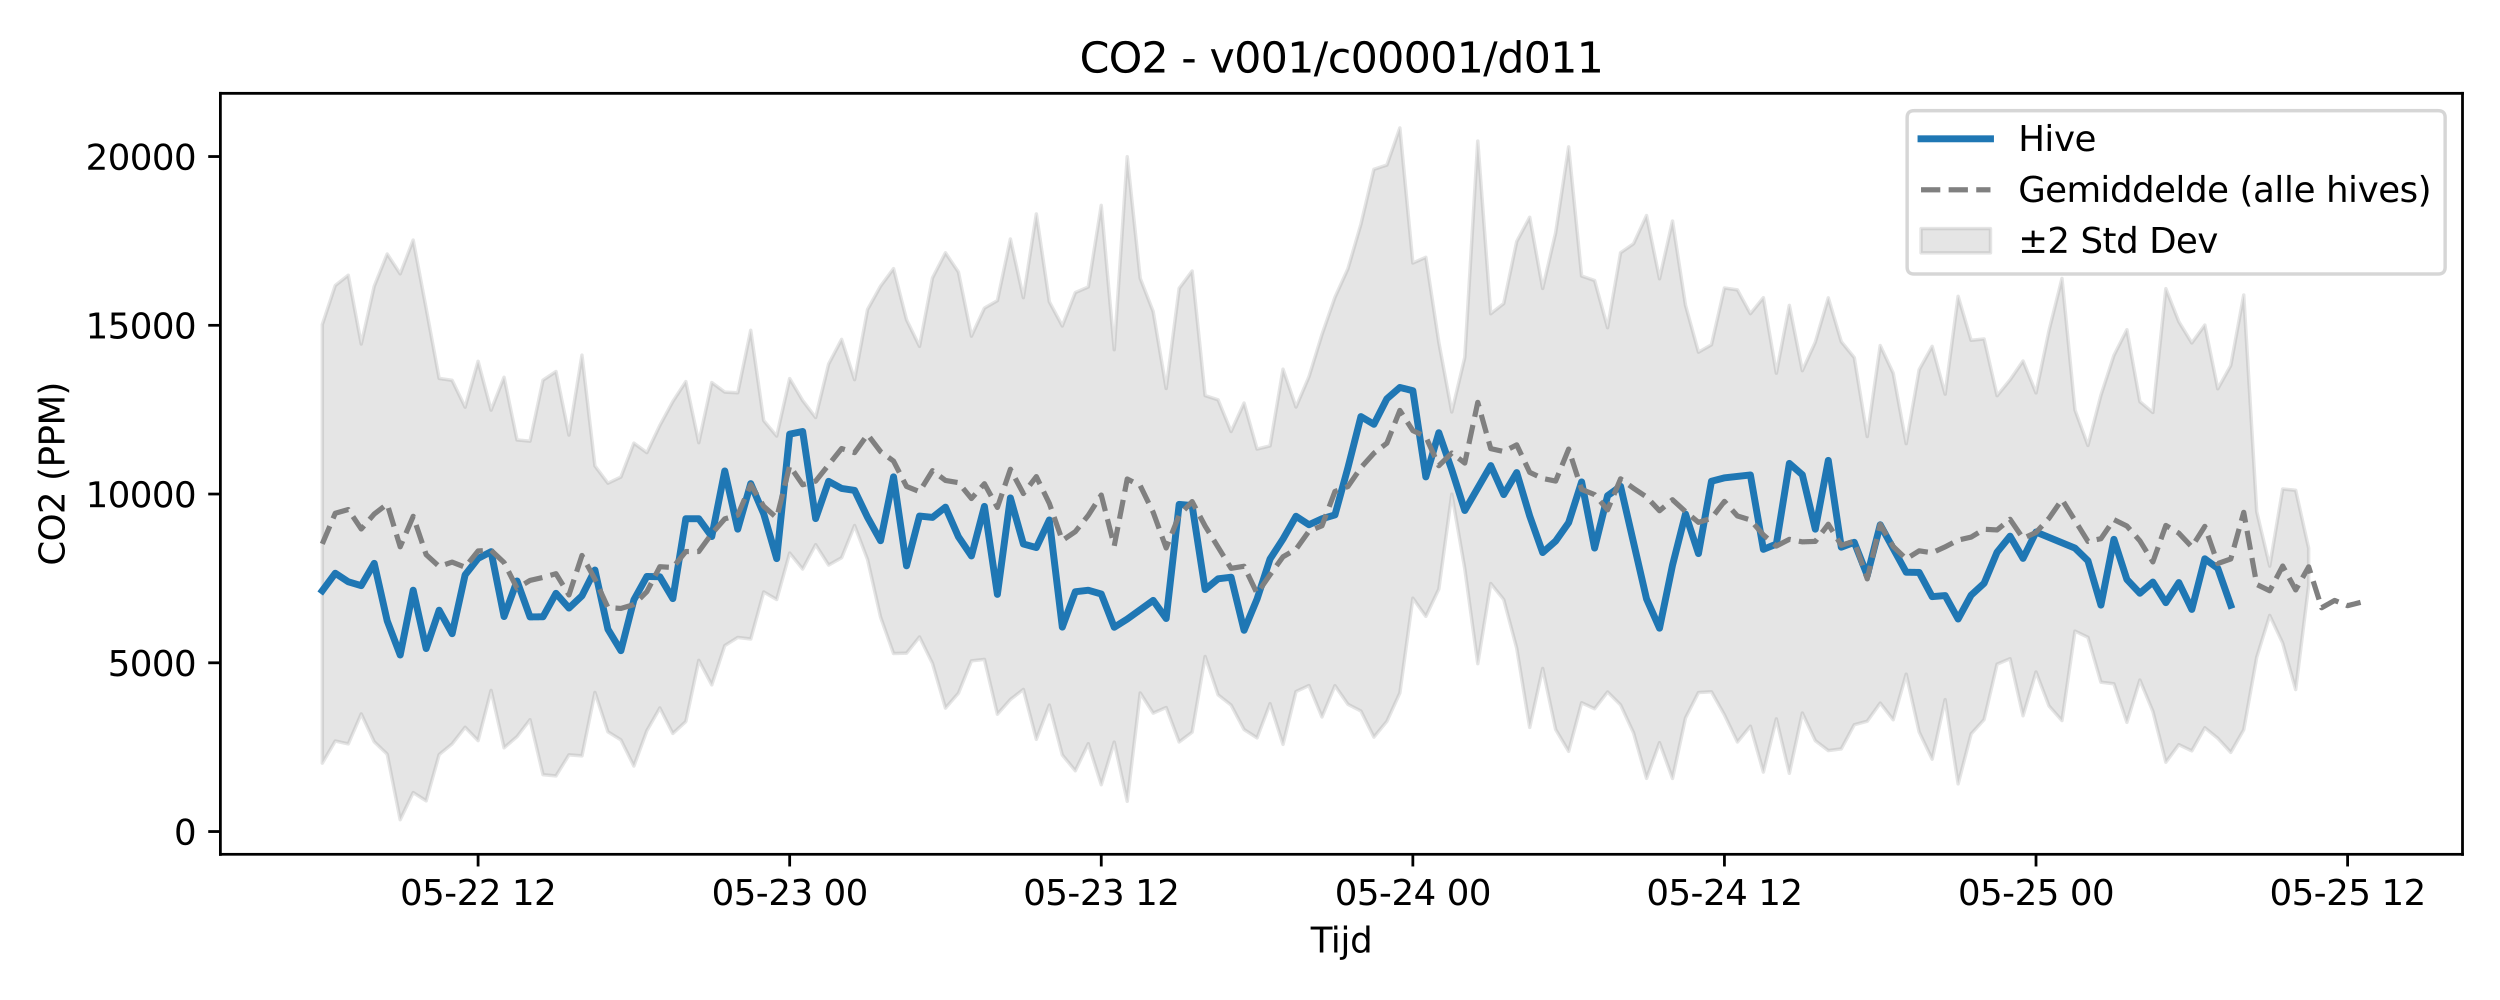 <?xml version="1.0" encoding="utf-8" standalone="no"?>
<!DOCTYPE svg PUBLIC "-//W3C//DTD SVG 1.1//EN"
  "http://www.w3.org/Graphics/SVG/1.1/DTD/svg11.dtd">
<svg xmlns:xlink="http://www.w3.org/1999/xlink" width="720pt" height="288pt" viewBox="0 0 720 288" xmlns="http://www.w3.org/2000/svg" version="1.1">
 <defs>
  <style type="text/css">*{stroke-linejoin: round; stroke-linecap: butt}</style>
 </defs>
 <g id="figure_1">
  <g id="patch_1">
   <path d="M 0 288 
L 720 288 
L 720 0 
L 0 0 
z
" style="fill: #ffffff"/>
  </g>
  <g id="axes_1">
   <g id="patch_2">
    <path d="M 63.47 246.04 
L 709.2 246.04 
L 709.2 26.88 
L 63.47 26.88 
z
" style="fill: #ffffff"/>
   </g>
   <g id="FillBetweenPolyCollection_1">
    <defs>
     <path id="m60bd39e831" d="M 92.821 -194.52 
L 92.821 -68.203 
L 96.56 -74.588 
L 100.299 -73.757 
L 104.038 -82.393 
L 107.777 -74.367 
L 111.516 -70.794 
L 115.256 -51.922 
L 118.995 -59.736 
L 122.734 -57.352 
L 126.473 -70.682 
L 130.212 -73.752 
L 133.951 -78.546 
L 137.69 -74.696 
L 141.429 -89.16 
L 145.168 -72.623 
L 148.907 -75.848 
L 152.646 -80.729 
L 156.385 -64.885 
L 160.124 -64.534 
L 163.863 -70.606 
L 167.602 -70.311 
L 171.341 -88.585 
L 175.08 -77.234 
L 178.819 -74.918 
L 182.558 -67.379 
L 186.297 -77.561 
L 190.036 -84.107 
L 193.775 -76.758 
L 197.514 -80.193 
L 201.253 -97.823 
L 204.992 -90.753 
L 208.731 -102.062 
L 212.47 -104.413 
L 216.209 -103.967 
L 219.948 -117.516 
L 223.687 -115.334 
L 227.426 -128.72 
L 231.165 -124.115 
L 234.904 -131.13 
L 238.643 -125.253 
L 242.382 -127.374 
L 246.121 -136.649 
L 249.861 -126.833 
L 253.6 -110.297 
L 257.339 -99.789 
L 261.078 -99.887 
L 264.817 -104.56 
L 268.556 -96.937 
L 272.295 -84.067 
L 276.034 -88.368 
L 279.773 -97.671 
L 283.512 -98.095 
L 287.251 -82.301 
L 290.99 -86.532 
L 294.729 -89.443 
L 298.468 -75.077 
L 302.207 -84.943 
L 305.946 -70.569 
L 309.685 -66.021 
L 313.424 -73.811 
L 317.163 -61.994 
L 320.902 -74.276 
L 324.641 -57.217 
L 328.38 -88.426 
L 332.119 -82.622 
L 335.858 -84.246 
L 339.597 -74.307 
L 343.336 -77.131 
L 347.075 -98.934 
L 350.814 -87.881 
L 354.553 -84.935 
L 358.292 -77.892 
L 362.031 -75.486 
L 365.77 -85.343 
L 369.509 -73.614 
L 373.248 -88.835 
L 376.987 -90.568 
L 380.726 -81.504 
L 384.465 -90.526 
L 388.205 -85.151 
L 391.944 -83.223 
L 395.683 -75.711 
L 399.422 -80.262 
L 403.161 -88.435 
L 406.9 -115.727 
L 410.639 -110.481 
L 414.378 -118.349 
L 418.117 -145.697 
L 421.856 -124.224 
L 425.595 -96.854 
L 429.334 -119.948 
L 433.073 -115.328 
L 436.812 -101.324 
L 440.551 -78.5 
L 444.29 -95.487 
L 448.029 -77.907 
L 451.768 -71.615 
L 455.507 -85.613 
L 459.246 -83.876 
L 462.985 -88.714 
L 466.724 -84.982 
L 470.463 -76.927 
L 474.202 -63.832 
L 477.941 -74.112 
L 481.68 -63.802 
L 485.419 -81.213 
L 489.158 -88.549 
L 492.897 -88.763 
L 496.636 -82.133 
L 500.375 -74.3 
L 504.114 -78.859 
L 507.853 -65.63 
L 511.592 -80.968 
L 515.331 -65.281 
L 519.07 -82.646 
L 522.809 -74.686 
L 526.549 -71.826 
L 530.288 -72.318 
L 534.027 -79.274 
L 537.766 -80.289 
L 541.505 -85.506 
L 545.244 -80.696 
L 548.983 -93.842 
L 552.722 -77.184 
L 556.461 -69.344 
L 560.2 -86.523 
L 563.939 -62.238 
L 567.678 -76.631 
L 571.417 -80.758 
L 575.156 -96.718 
L 578.895 -98.295 
L 582.634 -81.856 
L 586.373 -94.463 
L 590.112 -84.688 
L 593.851 -80.463 
L 597.59 -106.233 
L 601.329 -104.444 
L 605.068 -91.526 
L 608.807 -91.063 
L 612.546 -79.964 
L 616.285 -92.152 
L 620.024 -83.138 
L 623.763 -68.474 
L 627.502 -73.535 
L 631.241 -71.748 
L 634.98 -78.411 
L 638.719 -75.382 
L 642.458 -71.307 
L 646.197 -77.836 
L 649.936 -98.714 
L 653.675 -110.762 
L 657.414 -102.79 
L 661.154 -89.403 
L 664.893 -119.396 
L 664.893 -130.104 
L 664.893 -130.104 
L 661.154 -146.805 
L 657.414 -147.175 
L 653.675 -124.952 
L 649.936 -140.629 
L 646.197 -203.049 
L 642.458 -182.73 
L 638.719 -176.019 
L 634.98 -194.383 
L 631.241 -189.228 
L 627.502 -195.364 
L 623.763 -204.867 
L 620.024 -169.198 
L 616.285 -172.335 
L 612.546 -193.047 
L 608.807 -185.638 
L 605.068 -174.182 
L 601.329 -159.703 
L 597.59 -169.93 
L 593.851 -207.806 
L 590.112 -192.792 
L 586.373 -174.843 
L 582.634 -184.039 
L 578.895 -178.598 
L 575.156 -174.036 
L 571.417 -190.384 
L 567.678 -189.992 
L 563.939 -202.673 
L 560.2 -174.482 
L 556.461 -188.258 
L 552.722 -181.538 
L 548.983 -160.222 
L 545.244 -180.516 
L 541.505 -188.491 
L 537.766 -162.278 
L 534.027 -185.016 
L 530.288 -189.607 
L 526.549 -202.223 
L 522.809 -189.466 
L 519.07 -181.244 
L 515.331 -200.057 
L 511.592 -180.513 
L 507.853 -202.275 
L 504.114 -197.65 
L 500.375 -204.522 
L 496.636 -205.061 
L 492.897 -188.7 
L 489.158 -186.578 
L 485.419 -200.111 
L 481.68 -224.345 
L 477.941 -207.702 
L 474.202 -225.922 
L 470.463 -217.811 
L 466.724 -215.208 
L 462.985 -193.611 
L 459.246 -207.219 
L 455.507 -208.5 
L 451.768 -245.71 
L 448.029 -220.992 
L 444.29 -204.922 
L 440.551 -225.43 
L 436.812 -218.44 
L 433.073 -200.582 
L 429.334 -197.637 
L 425.595 -247.381 
L 421.856 -185.048 
L 418.117 -169.343 
L 414.378 -189.403 
L 410.639 -213.897 
L 406.9 -212.252 
L 403.161 -251.158 
L 399.422 -240.471 
L 395.683 -239.238 
L 391.944 -223.418 
L 388.205 -210.61 
L 384.465 -202.378 
L 380.726 -191.649 
L 376.987 -179.508 
L 373.248 -170.775 
L 369.509 -181.683 
L 365.77 -159.59 
L 362.031 -158.675 
L 358.292 -171.934 
L 354.553 -163.715 
L 350.814 -172.85 
L 347.075 -174.068 
L 343.336 -209.95 
L 339.597 -204.952 
L 335.858 -176.105 
L 332.119 -198.254 
L 328.38 -207.861 
L 324.641 -242.881 
L 320.902 -187.279 
L 317.163 -228.859 
L 313.424 -205.356 
L 309.685 -203.739 
L 305.946 -194.116 
L 302.207 -201.096 
L 298.468 -226.389 
L 294.729 -202.268 
L 290.99 -219.178 
L 287.251 -201.416 
L 283.512 -199.268 
L 279.773 -191.182 
L 276.034 -209.63 
L 272.295 -215.194 
L 268.556 -207.966 
L 264.817 -188.249 
L 261.078 -195.934 
L 257.339 -210.632 
L 253.6 -205.586 
L 249.861 -198.877 
L 246.121 -178.644 
L 242.382 -190.266 
L 238.643 -183.154 
L 234.904 -167.751 
L 231.165 -172.658 
L 227.426 -178.978 
L 223.687 -162.413 
L 219.948 -166.862 
L 216.209 -192.885 
L 212.47 -174.883 
L 208.731 -175.073 
L 204.992 -177.836 
L 201.253 -160.501 
L 197.514 -178.107 
L 193.775 -172.365 
L 190.036 -165.47 
L 186.297 -157.635 
L 182.558 -160.382 
L 178.819 -150.612 
L 175.08 -148.842 
L 171.341 -153.807 
L 167.602 -185.73 
L 163.863 -162.692 
L 160.124 -181.012 
L 156.385 -178.515 
L 152.646 -160.952 
L 148.907 -161.293 
L 145.168 -179.355 
L 141.429 -169.874 
L 137.69 -183.955 
L 133.951 -170.736 
L 130.212 -178.473 
L 126.473 -179.017 
L 122.734 -199.168 
L 118.995 -218.86 
L 115.256 -209.129 
L 111.516 -214.854 
L 107.777 -205.565 
L 104.038 -188.914 
L 100.299 -208.742 
L 96.56 -205.779 
L 92.821 -194.52 
z
" style="stroke: #808080; stroke-opacity: 0.2"/>
    </defs>
    <g clip-path="url(#pa4491f1db0)">
     <use xlink:href="#m60bd39e831" x="0" y="288" style="fill: #808080; fill-opacity: 0.2; stroke: #808080; stroke-opacity: 0.2"/>
    </g>
   </g>
   <g id="matplotlib.axis_1">
    <g id="xtick_1">
     <g id="line2d_1">
      <defs>
       <path id="m68b6fc225f" d="M 0 0 
L 0 3.5 
" style="stroke: #000000; stroke-width: 0.8"/>
      </defs>
      <g>
       <use xlink:href="#m68b6fc225f" x="137.69" y="246.04" style="stroke: #000000; stroke-width: 0.8"/>
      </g>
     </g>
     <g id="text_1">
      <!-- 05-22 12 -->
      <g transform="translate(115.209 260.638) scale(0.1 -0.1)">
       <defs>
        <path id="DejaVuSans-30" d="M 2034 4250 
Q 1547 4250 1301 3770 
Q 1056 3291 1056 2328 
Q 1056 1369 1301 889 
Q 1547 409 2034 409 
Q 2525 409 2770 889 
Q 3016 1369 3016 2328 
Q 3016 3291 2770 3770 
Q 2525 4250 2034 4250 
z
M 2034 4750 
Q 2819 4750 3233 4129 
Q 3647 3509 3647 2328 
Q 3647 1150 3233 529 
Q 2819 -91 2034 -91 
Q 1250 -91 836 529 
Q 422 1150 422 2328 
Q 422 3509 836 4129 
Q 1250 4750 2034 4750 
z
" transform="scale(0.016)"/>
        <path id="DejaVuSans-35" d="M 691 4666 
L 3169 4666 
L 3169 4134 
L 1269 4134 
L 1269 2991 
Q 1406 3038 1543 3061 
Q 1681 3084 1819 3084 
Q 2600 3084 3056 2656 
Q 3513 2228 3513 1497 
Q 3513 744 3044 326 
Q 2575 -91 1722 -91 
Q 1428 -91 1123 -41 
Q 819 9 494 109 
L 494 744 
Q 775 591 1075 516 
Q 1375 441 1709 441 
Q 2250 441 2565 725 
Q 2881 1009 2881 1497 
Q 2881 1984 2565 2268 
Q 2250 2553 1709 2553 
Q 1456 2553 1204 2497 
Q 953 2441 691 2322 
L 691 4666 
z
" transform="scale(0.016)"/>
        <path id="DejaVuSans-2d" d="M 313 2009 
L 1997 2009 
L 1997 1497 
L 313 1497 
L 313 2009 
z
" transform="scale(0.016)"/>
        <path id="DejaVuSans-32" d="M 1228 531 
L 3431 531 
L 3431 0 
L 469 0 
L 469 531 
Q 828 903 1448 1529 
Q 2069 2156 2228 2338 
Q 2531 2678 2651 2914 
Q 2772 3150 2772 3378 
Q 2772 3750 2511 3984 
Q 2250 4219 1831 4219 
Q 1534 4219 1204 4116 
Q 875 4013 500 3803 
L 500 4441 
Q 881 4594 1212 4672 
Q 1544 4750 1819 4750 
Q 2544 4750 2975 4387 
Q 3406 4025 3406 3419 
Q 3406 3131 3298 2873 
Q 3191 2616 2906 2266 
Q 2828 2175 2409 1742 
Q 1991 1309 1228 531 
z
" transform="scale(0.016)"/>
        <path id="DejaVuSans-20" transform="scale(0.016)"/>
        <path id="DejaVuSans-31" d="M 794 531 
L 1825 531 
L 1825 4091 
L 703 3866 
L 703 4441 
L 1819 4666 
L 2450 4666 
L 2450 531 
L 3481 531 
L 3481 0 
L 794 0 
L 794 531 
z
" transform="scale(0.016)"/>
       </defs>
       <use xlink:href="#DejaVuSans-30"/>
       <use xlink:href="#DejaVuSans-35" transform="translate(63.623 0)"/>
       <use xlink:href="#DejaVuSans-2d" transform="translate(127.246 0)"/>
       <use xlink:href="#DejaVuSans-32" transform="translate(163.33 0)"/>
       <use xlink:href="#DejaVuSans-32" transform="translate(226.953 0)"/>
       <use xlink:href="#DejaVuSans-20" transform="translate(290.576 0)"/>
       <use xlink:href="#DejaVuSans-31" transform="translate(322.363 0)"/>
       <use xlink:href="#DejaVuSans-32" transform="translate(385.986 0)"/>
      </g>
     </g>
    </g>
    <g id="xtick_2">
     <g id="line2d_2">
      <g>
       <use xlink:href="#m68b6fc225f" x="227.426" y="246.04" style="stroke: #000000; stroke-width: 0.8"/>
      </g>
     </g>
     <g id="text_2">
      <!-- 05-23 00 -->
      <g transform="translate(204.946 260.638) scale(0.1 -0.1)">
       <defs>
        <path id="DejaVuSans-33" d="M 2597 2516 
Q 3050 2419 3304 2112 
Q 3559 1806 3559 1356 
Q 3559 666 3084 287 
Q 2609 -91 1734 -91 
Q 1441 -91 1130 -33 
Q 819 25 488 141 
L 488 750 
Q 750 597 1062 519 
Q 1375 441 1716 441 
Q 2309 441 2620 675 
Q 2931 909 2931 1356 
Q 2931 1769 2642 2001 
Q 2353 2234 1838 2234 
L 1294 2234 
L 1294 2753 
L 1863 2753 
Q 2328 2753 2575 2939 
Q 2822 3125 2822 3475 
Q 2822 3834 2567 4026 
Q 2313 4219 1838 4219 
Q 1578 4219 1281 4162 
Q 984 4106 628 3988 
L 628 4550 
Q 988 4650 1302 4700 
Q 1616 4750 1894 4750 
Q 2613 4750 3031 4423 
Q 3450 4097 3450 3541 
Q 3450 3153 3228 2886 
Q 3006 2619 2597 2516 
z
" transform="scale(0.016)"/>
       </defs>
       <use xlink:href="#DejaVuSans-30"/>
       <use xlink:href="#DejaVuSans-35" transform="translate(63.623 0)"/>
       <use xlink:href="#DejaVuSans-2d" transform="translate(127.246 0)"/>
       <use xlink:href="#DejaVuSans-32" transform="translate(163.33 0)"/>
       <use xlink:href="#DejaVuSans-33" transform="translate(226.953 0)"/>
       <use xlink:href="#DejaVuSans-20" transform="translate(290.576 0)"/>
       <use xlink:href="#DejaVuSans-30" transform="translate(322.363 0)"/>
       <use xlink:href="#DejaVuSans-30" transform="translate(385.986 0)"/>
      </g>
     </g>
    </g>
    <g id="xtick_3">
     <g id="line2d_3">
      <g>
       <use xlink:href="#m68b6fc225f" x="317.163" y="246.04" style="stroke: #000000; stroke-width: 0.8"/>
      </g>
     </g>
     <g id="text_3">
      <!-- 05-23 12 -->
      <g transform="translate(294.683 260.638) scale(0.1 -0.1)">
       <use xlink:href="#DejaVuSans-30"/>
       <use xlink:href="#DejaVuSans-35" transform="translate(63.623 0)"/>
       <use xlink:href="#DejaVuSans-2d" transform="translate(127.246 0)"/>
       <use xlink:href="#DejaVuSans-32" transform="translate(163.33 0)"/>
       <use xlink:href="#DejaVuSans-33" transform="translate(226.953 0)"/>
       <use xlink:href="#DejaVuSans-20" transform="translate(290.576 0)"/>
       <use xlink:href="#DejaVuSans-31" transform="translate(322.363 0)"/>
       <use xlink:href="#DejaVuSans-32" transform="translate(385.986 0)"/>
      </g>
     </g>
    </g>
    <g id="xtick_4">
     <g id="line2d_4">
      <g>
       <use xlink:href="#m68b6fc225f" x="406.9" y="246.04" style="stroke: #000000; stroke-width: 0.8"/>
      </g>
     </g>
     <g id="text_4">
      <!-- 05-24 00 -->
      <g transform="translate(384.419 260.638) scale(0.1 -0.1)">
       <defs>
        <path id="DejaVuSans-34" d="M 2419 4116 
L 825 1625 
L 2419 1625 
L 2419 4116 
z
M 2253 4666 
L 3047 4666 
L 3047 1625 
L 3713 1625 
L 3713 1100 
L 3047 1100 
L 3047 0 
L 2419 0 
L 2419 1100 
L 313 1100 
L 313 1709 
L 2253 4666 
z
" transform="scale(0.016)"/>
       </defs>
       <use xlink:href="#DejaVuSans-30"/>
       <use xlink:href="#DejaVuSans-35" transform="translate(63.623 0)"/>
       <use xlink:href="#DejaVuSans-2d" transform="translate(127.246 0)"/>
       <use xlink:href="#DejaVuSans-32" transform="translate(163.33 0)"/>
       <use xlink:href="#DejaVuSans-34" transform="translate(226.953 0)"/>
       <use xlink:href="#DejaVuSans-20" transform="translate(290.576 0)"/>
       <use xlink:href="#DejaVuSans-30" transform="translate(322.363 0)"/>
       <use xlink:href="#DejaVuSans-30" transform="translate(385.986 0)"/>
      </g>
     </g>
    </g>
    <g id="xtick_5">
     <g id="line2d_5">
      <g>
       <use xlink:href="#m68b6fc225f" x="496.636" y="246.04" style="stroke: #000000; stroke-width: 0.8"/>
      </g>
     </g>
     <g id="text_5">
      <!-- 05-24 12 -->
      <g transform="translate(474.156 260.638) scale(0.1 -0.1)">
       <use xlink:href="#DejaVuSans-30"/>
       <use xlink:href="#DejaVuSans-35" transform="translate(63.623 0)"/>
       <use xlink:href="#DejaVuSans-2d" transform="translate(127.246 0)"/>
       <use xlink:href="#DejaVuSans-32" transform="translate(163.33 0)"/>
       <use xlink:href="#DejaVuSans-34" transform="translate(226.953 0)"/>
       <use xlink:href="#DejaVuSans-20" transform="translate(290.576 0)"/>
       <use xlink:href="#DejaVuSans-31" transform="translate(322.363 0)"/>
       <use xlink:href="#DejaVuSans-32" transform="translate(385.986 0)"/>
      </g>
     </g>
    </g>
    <g id="xtick_6">
     <g id="line2d_6">
      <g>
       <use xlink:href="#m68b6fc225f" x="586.373" y="246.04" style="stroke: #000000; stroke-width: 0.8"/>
      </g>
     </g>
     <g id="text_6">
      <!-- 05-25 00 -->
      <g transform="translate(563.892 260.638) scale(0.1 -0.1)">
       <use xlink:href="#DejaVuSans-30"/>
       <use xlink:href="#DejaVuSans-35" transform="translate(63.623 0)"/>
       <use xlink:href="#DejaVuSans-2d" transform="translate(127.246 0)"/>
       <use xlink:href="#DejaVuSans-32" transform="translate(163.33 0)"/>
       <use xlink:href="#DejaVuSans-35" transform="translate(226.953 0)"/>
       <use xlink:href="#DejaVuSans-20" transform="translate(290.576 0)"/>
       <use xlink:href="#DejaVuSans-30" transform="translate(322.363 0)"/>
       <use xlink:href="#DejaVuSans-30" transform="translate(385.986 0)"/>
      </g>
     </g>
    </g>
    <g id="xtick_7">
     <g id="line2d_7">
      <g>
       <use xlink:href="#m68b6fc225f" x="676.11" y="246.04" style="stroke: #000000; stroke-width: 0.8"/>
      </g>
     </g>
     <g id="text_7">
      <!-- 05-25 12 -->
      <g transform="translate(653.629 260.638) scale(0.1 -0.1)">
       <use xlink:href="#DejaVuSans-30"/>
       <use xlink:href="#DejaVuSans-35" transform="translate(63.623 0)"/>
       <use xlink:href="#DejaVuSans-2d" transform="translate(127.246 0)"/>
       <use xlink:href="#DejaVuSans-32" transform="translate(163.33 0)"/>
       <use xlink:href="#DejaVuSans-35" transform="translate(226.953 0)"/>
       <use xlink:href="#DejaVuSans-20" transform="translate(290.576 0)"/>
       <use xlink:href="#DejaVuSans-31" transform="translate(322.363 0)"/>
       <use xlink:href="#DejaVuSans-32" transform="translate(385.986 0)"/>
      </g>
     </g>
    </g>
    <g id="text_8">
     <!-- Tijd -->
     <g transform="translate(377.485 274.317) scale(0.1 -0.1)">
      <defs>
       <path id="DejaVuSans-54" d="M -19 4666 
L 3928 4666 
L 3928 4134 
L 2272 4134 
L 2272 0 
L 1638 0 
L 1638 4134 
L -19 4134 
L -19 4666 
z
" transform="scale(0.016)"/>
       <path id="DejaVuSans-69" d="M 603 3500 
L 1178 3500 
L 1178 0 
L 603 0 
L 603 3500 
z
M 603 4863 
L 1178 4863 
L 1178 4134 
L 603 4134 
L 603 4863 
z
" transform="scale(0.016)"/>
       <path id="DejaVuSans-6a" d="M 603 3500 
L 1178 3500 
L 1178 -63 
Q 1178 -731 923 -1031 
Q 669 -1331 103 -1331 
L -116 -1331 
L -116 -844 
L 38 -844 
Q 366 -844 484 -692 
Q 603 -541 603 -63 
L 603 3500 
z
M 603 4863 
L 1178 4863 
L 1178 4134 
L 603 4134 
L 603 4863 
z
" transform="scale(0.016)"/>
       <path id="DejaVuSans-64" d="M 2906 2969 
L 2906 4863 
L 3481 4863 
L 3481 0 
L 2906 0 
L 2906 525 
Q 2725 213 2448 61 
Q 2172 -91 1784 -91 
Q 1150 -91 751 415 
Q 353 922 353 1747 
Q 353 2572 751 3078 
Q 1150 3584 1784 3584 
Q 2172 3584 2448 3432 
Q 2725 3281 2906 2969 
z
M 947 1747 
Q 947 1113 1208 752 
Q 1469 391 1925 391 
Q 2381 391 2643 752 
Q 2906 1113 2906 1747 
Q 2906 2381 2643 2742 
Q 2381 3103 1925 3103 
Q 1469 3103 1208 2742 
Q 947 2381 947 1747 
z
" transform="scale(0.016)"/>
      </defs>
      <use xlink:href="#DejaVuSans-54"/>
      <use xlink:href="#DejaVuSans-69" transform="translate(57.959 0)"/>
      <use xlink:href="#DejaVuSans-6a" transform="translate(85.742 0)"/>
      <use xlink:href="#DejaVuSans-64" transform="translate(113.525 0)"/>
     </g>
    </g>
   </g>
   <g id="matplotlib.axis_2">
    <g id="ytick_1">
     <g id="line2d_8">
      <defs>
       <path id="meffaa7f288" d="M 0 0 
L -3.5 0 
" style="stroke: #000000; stroke-width: 0.8"/>
      </defs>
      <g>
       <use xlink:href="#meffaa7f288" x="63.47" y="239.479" style="stroke: #000000; stroke-width: 0.8"/>
      </g>
     </g>
     <g id="text_9">
      <!-- 0 -->
      <g transform="translate(50.108 243.278) scale(0.1 -0.1)">
       <use xlink:href="#DejaVuSans-30"/>
      </g>
     </g>
    </g>
    <g id="ytick_2">
     <g id="line2d_9">
      <g>
       <use xlink:href="#meffaa7f288" x="63.47" y="190.881" style="stroke: #000000; stroke-width: 0.8"/>
      </g>
     </g>
     <g id="text_10">
      <!-- 5000 -->
      <g transform="translate(31.02 194.68) scale(0.1 -0.1)">
       <use xlink:href="#DejaVuSans-35"/>
       <use xlink:href="#DejaVuSans-30" transform="translate(63.623 0)"/>
       <use xlink:href="#DejaVuSans-30" transform="translate(127.246 0)"/>
       <use xlink:href="#DejaVuSans-30" transform="translate(190.869 0)"/>
      </g>
     </g>
    </g>
    <g id="ytick_3">
     <g id="line2d_10">
      <g>
       <use xlink:href="#meffaa7f288" x="63.47" y="142.283" style="stroke: #000000; stroke-width: 0.8"/>
      </g>
     </g>
     <g id="text_11">
      <!-- 10000 -->
      <g transform="translate(24.657 146.082) scale(0.1 -0.1)">
       <use xlink:href="#DejaVuSans-31"/>
       <use xlink:href="#DejaVuSans-30" transform="translate(63.623 0)"/>
       <use xlink:href="#DejaVuSans-30" transform="translate(127.246 0)"/>
       <use xlink:href="#DejaVuSans-30" transform="translate(190.869 0)"/>
       <use xlink:href="#DejaVuSans-30" transform="translate(254.492 0)"/>
      </g>
     </g>
    </g>
    <g id="ytick_4">
     <g id="line2d_11">
      <g>
       <use xlink:href="#meffaa7f288" x="63.47" y="93.684" style="stroke: #000000; stroke-width: 0.8"/>
      </g>
     </g>
     <g id="text_12">
      <!-- 15000 -->
      <g transform="translate(24.657 97.484) scale(0.1 -0.1)">
       <use xlink:href="#DejaVuSans-31"/>
       <use xlink:href="#DejaVuSans-35" transform="translate(63.623 0)"/>
       <use xlink:href="#DejaVuSans-30" transform="translate(127.246 0)"/>
       <use xlink:href="#DejaVuSans-30" transform="translate(190.869 0)"/>
       <use xlink:href="#DejaVuSans-30" transform="translate(254.492 0)"/>
      </g>
     </g>
    </g>
    <g id="ytick_5">
     <g id="line2d_12">
      <g>
       <use xlink:href="#meffaa7f288" x="63.47" y="45.086" style="stroke: #000000; stroke-width: 0.8"/>
      </g>
     </g>
     <g id="text_13">
      <!-- 20000 -->
      <g transform="translate(24.657 48.885) scale(0.1 -0.1)">
       <use xlink:href="#DejaVuSans-32"/>
       <use xlink:href="#DejaVuSans-30" transform="translate(63.623 0)"/>
       <use xlink:href="#DejaVuSans-30" transform="translate(127.246 0)"/>
       <use xlink:href="#DejaVuSans-30" transform="translate(190.869 0)"/>
       <use xlink:href="#DejaVuSans-30" transform="translate(254.492 0)"/>
      </g>
     </g>
    </g>
    <g id="text_14">
     <!-- CO2 (PPM) -->
     <g transform="translate(18.578 162.903) rotate(-90) scale(0.1 -0.1)">
      <defs>
       <path id="DejaVuSans-43" d="M 4122 4306 
L 4122 3641 
Q 3803 3938 3442 4084 
Q 3081 4231 2675 4231 
Q 1875 4231 1450 3742 
Q 1025 3253 1025 2328 
Q 1025 1406 1450 917 
Q 1875 428 2675 428 
Q 3081 428 3442 575 
Q 3803 722 4122 1019 
L 4122 359 
Q 3791 134 3420 21 
Q 3050 -91 2638 -91 
Q 1578 -91 968 557 
Q 359 1206 359 2328 
Q 359 3453 968 4101 
Q 1578 4750 2638 4750 
Q 3056 4750 3426 4639 
Q 3797 4528 4122 4306 
z
" transform="scale(0.016)"/>
       <path id="DejaVuSans-4f" d="M 2522 4238 
Q 1834 4238 1429 3725 
Q 1025 3213 1025 2328 
Q 1025 1447 1429 934 
Q 1834 422 2522 422 
Q 3209 422 3611 934 
Q 4013 1447 4013 2328 
Q 4013 3213 3611 3725 
Q 3209 4238 2522 4238 
z
M 2522 4750 
Q 3503 4750 4090 4092 
Q 4678 3434 4678 2328 
Q 4678 1225 4090 567 
Q 3503 -91 2522 -91 
Q 1538 -91 948 565 
Q 359 1222 359 2328 
Q 359 3434 948 4092 
Q 1538 4750 2522 4750 
z
" transform="scale(0.016)"/>
       <path id="DejaVuSans-28" d="M 1984 4856 
Q 1566 4138 1362 3434 
Q 1159 2731 1159 2009 
Q 1159 1288 1364 580 
Q 1569 -128 1984 -844 
L 1484 -844 
Q 1016 -109 783 600 
Q 550 1309 550 2009 
Q 550 2706 781 3412 
Q 1013 4119 1484 4856 
L 1984 4856 
z
" transform="scale(0.016)"/>
       <path id="DejaVuSans-50" d="M 1259 4147 
L 1259 2394 
L 2053 2394 
Q 2494 2394 2734 2622 
Q 2975 2850 2975 3272 
Q 2975 3691 2734 3919 
Q 2494 4147 2053 4147 
L 1259 4147 
z
M 628 4666 
L 2053 4666 
Q 2838 4666 3239 4311 
Q 3641 3956 3641 3272 
Q 3641 2581 3239 2228 
Q 2838 1875 2053 1875 
L 1259 1875 
L 1259 0 
L 628 0 
L 628 4666 
z
" transform="scale(0.016)"/>
       <path id="DejaVuSans-4d" d="M 628 4666 
L 1569 4666 
L 2759 1491 
L 3956 4666 
L 4897 4666 
L 4897 0 
L 4281 0 
L 4281 4097 
L 3078 897 
L 2444 897 
L 1241 4097 
L 1241 0 
L 628 0 
L 628 4666 
z
" transform="scale(0.016)"/>
       <path id="DejaVuSans-29" d="M 513 4856 
L 1013 4856 
Q 1481 4119 1714 3412 
Q 1947 2706 1947 2009 
Q 1947 1309 1714 600 
Q 1481 -109 1013 -844 
L 513 -844 
Q 928 -128 1133 580 
Q 1338 1288 1338 2009 
Q 1338 2731 1133 3434 
Q 928 4138 513 4856 
z
" transform="scale(0.016)"/>
      </defs>
      <use xlink:href="#DejaVuSans-43"/>
      <use xlink:href="#DejaVuSans-4f" transform="translate(69.824 0)"/>
      <use xlink:href="#DejaVuSans-32" transform="translate(148.535 0)"/>
      <use xlink:href="#DejaVuSans-20" transform="translate(212.158 0)"/>
      <use xlink:href="#DejaVuSans-28" transform="translate(243.945 0)"/>
      <use xlink:href="#DejaVuSans-50" transform="translate(282.959 0)"/>
      <use xlink:href="#DejaVuSans-50" transform="translate(343.262 0)"/>
      <use xlink:href="#DejaVuSans-4d" transform="translate(403.564 0)"/>
      <use xlink:href="#DejaVuSans-29" transform="translate(489.844 0)"/>
     </g>
    </g>
   </g>
   <g id="line2d_13">
    <path d="M 92.821 170.13 
L 96.56 165.095 
L 100.299 167.554 
L 104.038 168.668 
L 107.777 162.25 
L 111.516 178.809 
L 115.256 188.639 
L 118.995 169.984 
L 122.734 186.779 
L 126.473 175.744 
L 130.212 182.503 
L 133.951 165.565 
L 137.69 160.818 
L 141.429 158.884 
L 145.168 177.565 
L 148.907 167.327 
L 152.646 177.675 
L 156.385 177.633 
L 160.124 170.884 
L 163.863 175.125 
L 167.602 171.6 
L 171.341 164.176 
L 175.08 181.22 
L 178.819 187.392 
L 182.558 172.773 
L 186.297 166.018 
L 190.036 166.109 
L 193.775 172.401 
L 197.514 149.391 
L 201.253 149.394 
L 204.992 154.523 
L 208.731 135.638 
L 212.47 152.398 
L 216.209 139.292 
L 219.948 147.982 
L 223.687 160.88 
L 227.426 125.034 
L 231.165 124.269 
L 234.904 149.352 
L 238.643 138.628 
L 242.382 140.676 
L 246.121 141.23 
L 249.861 149.015 
L 253.6 155.725 
L 257.339 137.331 
L 261.078 162.956 
L 264.817 148.62 
L 268.556 149.009 
L 272.295 146.064 
L 276.034 154.601 
L 279.773 160.113 
L 283.512 145.845 
L 287.251 171.179 
L 290.99 143.397 
L 294.729 156.673 
L 298.468 157.695 
L 302.207 149.752 
L 305.946 180.607 
L 309.685 170.424 
L 313.424 169.993 
L 317.163 171.072 
L 320.902 180.651 
L 324.641 178.299 
L 332.119 172.914 
L 335.858 178.129 
L 339.597 145.262 
L 343.336 145.607 
L 347.075 169.794 
L 350.814 166.698 
L 354.553 166.238 
L 358.292 181.521 
L 362.031 172.525 
L 365.77 160.996 
L 369.509 155.229 
L 373.248 148.688 
L 376.987 151.124 
L 380.726 149.404 
L 384.465 148.299 
L 388.205 134.679 
L 391.944 119.976 
L 395.683 122.195 
L 399.422 114.847 
L 403.161 111.591 
L 406.9 112.524 
L 410.639 137.348 
L 414.378 124.625 
L 418.117 135.336 
L 421.856 147.023 
L 429.334 134.089 
L 433.073 142.441 
L 436.812 136.106 
L 440.551 148.6 
L 444.29 159.137 
L 448.029 155.832 
L 451.768 150.525 
L 455.507 138.8 
L 459.246 157.844 
L 462.985 142.759 
L 466.724 140.057 
L 474.202 172.482 
L 477.941 180.918 
L 481.68 162.781 
L 485.419 148.037 
L 489.158 159.428 
L 492.897 138.602 
L 496.636 137.622 
L 504.114 136.791 
L 507.853 158.213 
L 511.592 156.692 
L 515.331 133.462 
L 519.07 136.733 
L 522.809 152.401 
L 526.549 132.597 
L 530.288 157.591 
L 534.027 156.187 
L 537.766 165.688 
L 541.505 151.147 
L 548.983 164.8 
L 552.722 164.861 
L 556.461 171.83 
L 560.2 171.523 
L 563.939 178.278 
L 567.678 171.409 
L 571.417 167.988 
L 575.156 159.036 
L 578.895 154.419 
L 582.634 160.812 
L 586.373 153.227 
L 597.59 157.854 
L 601.329 161.498 
L 605.068 174.27 
L 608.807 155.331 
L 612.546 166.883 
L 616.285 170.854 
L 620.024 167.635 
L 623.763 173.561 
L 627.502 167.782 
L 631.241 175.514 
L 634.98 160.935 
L 638.719 163.679 
L 642.458 174.319 
L 642.458 174.319 
" clip-path="url(#pa4491f1db0)" style="fill: none; stroke: #1f77b4; stroke-width: 2; stroke-linecap: square"/>
   </g>
   <g id="line2d_14">
    <path d="M 92.821 156.639 
L 96.56 147.816 
L 100.299 146.751 
L 104.038 152.346 
L 107.777 148.034 
L 111.516 145.176 
L 115.256 157.475 
L 118.995 148.702 
L 122.734 159.74 
L 126.473 163.151 
L 130.212 161.887 
L 133.951 163.359 
L 137.69 158.675 
L 141.429 158.483 
L 145.168 162.011 
L 148.907 169.43 
L 152.646 167.16 
L 156.385 166.3 
L 160.124 165.227 
L 163.863 171.351 
L 167.602 159.98 
L 171.341 166.804 
L 175.08 174.962 
L 178.819 175.235 
L 182.558 174.12 
L 186.297 170.402 
L 190.036 163.212 
L 193.775 163.439 
L 197.514 158.85 
L 201.253 158.838 
L 204.992 153.705 
L 208.731 149.433 
L 212.47 148.352 
L 216.209 139.574 
L 219.948 145.811 
L 223.687 149.126 
L 227.426 134.151 
L 231.165 139.614 
L 234.904 138.56 
L 242.382 129.18 
L 246.121 130.354 
L 249.861 125.145 
L 253.6 130.059 
L 257.339 132.79 
L 261.078 140.09 
L 264.817 141.596 
L 268.556 135.548 
L 272.295 138.37 
L 276.034 139.001 
L 279.773 143.574 
L 283.512 139.318 
L 287.251 146.141 
L 290.99 135.145 
L 294.729 142.144 
L 298.468 137.267 
L 302.207 144.98 
L 305.946 155.657 
L 309.685 153.12 
L 313.424 148.416 
L 317.163 142.574 
L 320.902 157.223 
L 324.641 137.951 
L 328.38 139.857 
L 332.119 147.562 
L 335.858 157.824 
L 339.597 148.37 
L 343.336 144.459 
L 347.075 151.499 
L 354.553 163.675 
L 358.292 163.087 
L 362.031 170.919 
L 365.77 165.534 
L 369.509 160.352 
L 373.248 158.195 
L 376.987 152.962 
L 380.726 151.423 
L 384.465 141.548 
L 388.205 140.12 
L 391.944 134.679 
L 395.683 130.526 
L 399.422 127.634 
L 403.161 118.203 
L 406.9 124.01 
L 410.639 125.811 
L 414.378 134.124 
L 418.117 130.48 
L 421.856 133.364 
L 425.595 115.883 
L 429.334 129.207 
L 433.073 130.045 
L 436.812 128.118 
L 440.551 136.035 
L 444.29 137.796 
L 448.029 138.551 
L 451.768 129.338 
L 455.507 140.944 
L 459.246 142.452 
L 462.985 146.838 
L 466.724 137.905 
L 470.463 140.631 
L 474.202 143.123 
L 477.941 147.093 
L 481.68 143.926 
L 485.419 147.338 
L 489.158 150.437 
L 492.897 149.268 
L 496.636 144.403 
L 500.375 148.589 
L 504.114 149.746 
L 507.853 154.048 
L 511.592 157.26 
L 515.331 155.331 
L 519.07 156.055 
L 522.809 155.924 
L 526.549 150.976 
L 530.288 157.038 
L 534.027 155.855 
L 537.766 166.717 
L 541.505 151.002 
L 545.244 157.394 
L 548.983 160.968 
L 552.722 158.639 
L 556.461 159.199 
L 560.2 157.498 
L 563.939 155.545 
L 567.678 154.689 
L 571.417 152.429 
L 575.156 152.623 
L 578.895 149.554 
L 582.634 155.053 
L 586.373 153.347 
L 590.112 149.26 
L 593.851 143.865 
L 601.329 155.926 
L 605.068 155.146 
L 608.807 149.649 
L 612.546 151.494 
L 616.285 155.757 
L 620.024 161.832 
L 623.763 151.33 
L 627.502 153.55 
L 631.241 157.512 
L 634.98 151.603 
L 638.719 162.3 
L 642.458 160.982 
L 646.197 147.557 
L 649.936 168.328 
L 653.675 170.143 
L 657.414 163.017 
L 661.154 169.896 
L 664.893 163.25 
L 668.632 175.031 
L 672.371 172.926 
L 676.11 174.432 
L 679.849 173.483 
L 679.849 173.483 
" clip-path="url(#pa4491f1db0)" style="fill: none; stroke-dasharray: 5.55,2.4; stroke-dashoffset: 0; stroke: #808080; stroke-width: 1.5"/>
   </g>
   <g id="patch_3">
    <path d="M 63.47 246.04 
L 63.47 26.88 
" style="fill: none; stroke: #000000; stroke-width: 0.8; stroke-linejoin: miter; stroke-linecap: square"/>
   </g>
   <g id="patch_4">
    <path d="M 709.2 246.04 
L 709.2 26.88 
" style="fill: none; stroke: #000000; stroke-width: 0.8; stroke-linejoin: miter; stroke-linecap: square"/>
   </g>
   <g id="patch_5">
    <path d="M 63.47 246.04 
L 709.2 246.04 
" style="fill: none; stroke: #000000; stroke-width: 0.8; stroke-linejoin: miter; stroke-linecap: square"/>
   </g>
   <g id="patch_6">
    <path d="M 63.47 26.88 
L 709.2 26.88 
" style="fill: none; stroke: #000000; stroke-width: 0.8; stroke-linejoin: miter; stroke-linecap: square"/>
   </g>
   <g id="text_15">
    <!-- CO2 - v001/c00001/d011 -->
    <g transform="translate(310.932 20.88) scale(0.12 -0.12)">
     <defs>
      <path id="DejaVuSans-76" d="M 191 3500 
L 800 3500 
L 1894 563 
L 2988 3500 
L 3597 3500 
L 2284 0 
L 1503 0 
L 191 3500 
z
" transform="scale(0.016)"/>
      <path id="DejaVuSans-2f" d="M 1625 4666 
L 2156 4666 
L 531 -594 
L 0 -594 
L 1625 4666 
z
" transform="scale(0.016)"/>
      <path id="DejaVuSans-63" d="M 3122 3366 
L 3122 2828 
Q 2878 2963 2633 3030 
Q 2388 3097 2138 3097 
Q 1578 3097 1268 2742 
Q 959 2388 959 1747 
Q 959 1106 1268 751 
Q 1578 397 2138 397 
Q 2388 397 2633 464 
Q 2878 531 3122 666 
L 3122 134 
Q 2881 22 2623 -34 
Q 2366 -91 2075 -91 
Q 1284 -91 818 406 
Q 353 903 353 1747 
Q 353 2603 823 3093 
Q 1294 3584 2113 3584 
Q 2378 3584 2631 3529 
Q 2884 3475 3122 3366 
z
" transform="scale(0.016)"/>
     </defs>
     <use xlink:href="#DejaVuSans-43"/>
     <use xlink:href="#DejaVuSans-4f" transform="translate(69.824 0)"/>
     <use xlink:href="#DejaVuSans-32" transform="translate(148.535 0)"/>
     <use xlink:href="#DejaVuSans-20" transform="translate(212.158 0)"/>
     <use xlink:href="#DejaVuSans-2d" transform="translate(243.945 0)"/>
     <use xlink:href="#DejaVuSans-20" transform="translate(280.029 0)"/>
     <use xlink:href="#DejaVuSans-76" transform="translate(311.816 0)"/>
     <use xlink:href="#DejaVuSans-30" transform="translate(370.996 0)"/>
     <use xlink:href="#DejaVuSans-30" transform="translate(434.619 0)"/>
     <use xlink:href="#DejaVuSans-31" transform="translate(498.242 0)"/>
     <use xlink:href="#DejaVuSans-2f" transform="translate(561.865 0)"/>
     <use xlink:href="#DejaVuSans-63" transform="translate(595.557 0)"/>
     <use xlink:href="#DejaVuSans-30" transform="translate(650.537 0)"/>
     <use xlink:href="#DejaVuSans-30" transform="translate(714.16 0)"/>
     <use xlink:href="#DejaVuSans-30" transform="translate(777.783 0)"/>
     <use xlink:href="#DejaVuSans-30" transform="translate(841.406 0)"/>
     <use xlink:href="#DejaVuSans-31" transform="translate(905.029 0)"/>
     <use xlink:href="#DejaVuSans-2f" transform="translate(968.652 0)"/>
     <use xlink:href="#DejaVuSans-64" transform="translate(1002.344 0)"/>
     <use xlink:href="#DejaVuSans-30" transform="translate(1065.82 0)"/>
     <use xlink:href="#DejaVuSans-31" transform="translate(1129.443 0)"/>
     <use xlink:href="#DejaVuSans-31" transform="translate(1193.066 0)"/>
    </g>
   </g>
   <g id="legend_1">
    <g id="patch_7">
     <path d="M 551.256 78.914 
L 702.2 78.914 
Q 704.2 78.914 704.2 76.914 
L 704.2 33.88 
Q 704.2 31.88 702.2 31.88 
L 551.256 31.88 
Q 549.256 31.88 549.256 33.88 
L 549.256 76.914 
Q 549.256 78.914 551.256 78.914 
z
" style="fill: #ffffff; opacity: 0.8; stroke: #cccccc; stroke-linejoin: miter"/>
    </g>
    <g id="line2d_15">
     <path d="M 553.256 39.978 
L 563.256 39.978 
L 573.256 39.978 
" style="fill: none; stroke: #1f77b4; stroke-width: 2; stroke-linecap: square"/>
    </g>
    <g id="text_16">
     <!-- Hive -->
     <g transform="translate(581.256 43.478) scale(0.1 -0.1)">
      <defs>
       <path id="DejaVuSans-48" d="M 628 4666 
L 1259 4666 
L 1259 2753 
L 3553 2753 
L 3553 4666 
L 4184 4666 
L 4184 0 
L 3553 0 
L 3553 2222 
L 1259 2222 
L 1259 0 
L 628 0 
L 628 4666 
z
" transform="scale(0.016)"/>
       <path id="DejaVuSans-65" d="M 3597 1894 
L 3597 1613 
L 953 1613 
Q 991 1019 1311 708 
Q 1631 397 2203 397 
Q 2534 397 2845 478 
Q 3156 559 3463 722 
L 3463 178 
Q 3153 47 2828 -22 
Q 2503 -91 2169 -91 
Q 1331 -91 842 396 
Q 353 884 353 1716 
Q 353 2575 817 3079 
Q 1281 3584 2069 3584 
Q 2775 3584 3186 3129 
Q 3597 2675 3597 1894 
z
M 3022 2063 
Q 3016 2534 2758 2815 
Q 2500 3097 2075 3097 
Q 1594 3097 1305 2825 
Q 1016 2553 972 2059 
L 3022 2063 
z
" transform="scale(0.016)"/>
      </defs>
      <use xlink:href="#DejaVuSans-48"/>
      <use xlink:href="#DejaVuSans-69" transform="translate(75.195 0)"/>
      <use xlink:href="#DejaVuSans-76" transform="translate(102.979 0)"/>
      <use xlink:href="#DejaVuSans-65" transform="translate(162.158 0)"/>
     </g>
    </g>
    <g id="line2d_16">
     <path d="M 553.256 54.657 
L 563.256 54.657 
L 573.256 54.657 
" style="fill: none; stroke-dasharray: 5.55,2.4; stroke-dashoffset: 0; stroke: #808080; stroke-width: 1.5"/>
    </g>
    <g id="text_17">
     <!-- Gemiddelde (alle hives) -->
     <g transform="translate(581.256 58.157) scale(0.1 -0.1)">
      <defs>
       <path id="DejaVuSans-47" d="M 3809 666 
L 3809 1919 
L 2778 1919 
L 2778 2438 
L 4434 2438 
L 4434 434 
Q 4069 175 3628 42 
Q 3188 -91 2688 -91 
Q 1594 -91 976 548 
Q 359 1188 359 2328 
Q 359 3472 976 4111 
Q 1594 4750 2688 4750 
Q 3144 4750 3555 4637 
Q 3966 4525 4313 4306 
L 4313 3634 
Q 3963 3931 3569 4081 
Q 3175 4231 2741 4231 
Q 1884 4231 1454 3753 
Q 1025 3275 1025 2328 
Q 1025 1384 1454 906 
Q 1884 428 2741 428 
Q 3075 428 3337 486 
Q 3600 544 3809 666 
z
" transform="scale(0.016)"/>
       <path id="DejaVuSans-6d" d="M 3328 2828 
Q 3544 3216 3844 3400 
Q 4144 3584 4550 3584 
Q 5097 3584 5394 3201 
Q 5691 2819 5691 2113 
L 5691 0 
L 5113 0 
L 5113 2094 
Q 5113 2597 4934 2840 
Q 4756 3084 4391 3084 
Q 3944 3084 3684 2787 
Q 3425 2491 3425 1978 
L 3425 0 
L 2847 0 
L 2847 2094 
Q 2847 2600 2669 2842 
Q 2491 3084 2119 3084 
Q 1678 3084 1418 2786 
Q 1159 2488 1159 1978 
L 1159 0 
L 581 0 
L 581 3500 
L 1159 3500 
L 1159 2956 
Q 1356 3278 1631 3431 
Q 1906 3584 2284 3584 
Q 2666 3584 2933 3390 
Q 3200 3197 3328 2828 
z
" transform="scale(0.016)"/>
       <path id="DejaVuSans-6c" d="M 603 4863 
L 1178 4863 
L 1178 0 
L 603 0 
L 603 4863 
z
" transform="scale(0.016)"/>
       <path id="DejaVuSans-61" d="M 2194 1759 
Q 1497 1759 1228 1600 
Q 959 1441 959 1056 
Q 959 750 1161 570 
Q 1363 391 1709 391 
Q 2188 391 2477 730 
Q 2766 1069 2766 1631 
L 2766 1759 
L 2194 1759 
z
M 3341 1997 
L 3341 0 
L 2766 0 
L 2766 531 
Q 2569 213 2275 61 
Q 1981 -91 1556 -91 
Q 1019 -91 701 211 
Q 384 513 384 1019 
Q 384 1609 779 1909 
Q 1175 2209 1959 2209 
L 2766 2209 
L 2766 2266 
Q 2766 2663 2505 2880 
Q 2244 3097 1772 3097 
Q 1472 3097 1187 3025 
Q 903 2953 641 2809 
L 641 3341 
Q 956 3463 1253 3523 
Q 1550 3584 1831 3584 
Q 2591 3584 2966 3190 
Q 3341 2797 3341 1997 
z
" transform="scale(0.016)"/>
       <path id="DejaVuSans-68" d="M 3513 2113 
L 3513 0 
L 2938 0 
L 2938 2094 
Q 2938 2591 2744 2837 
Q 2550 3084 2163 3084 
Q 1697 3084 1428 2787 
Q 1159 2491 1159 1978 
L 1159 0 
L 581 0 
L 581 4863 
L 1159 4863 
L 1159 2956 
Q 1366 3272 1645 3428 
Q 1925 3584 2291 3584 
Q 2894 3584 3203 3211 
Q 3513 2838 3513 2113 
z
" transform="scale(0.016)"/>
       <path id="DejaVuSans-73" d="M 2834 3397 
L 2834 2853 
Q 2591 2978 2328 3040 
Q 2066 3103 1784 3103 
Q 1356 3103 1142 2972 
Q 928 2841 928 2578 
Q 928 2378 1081 2264 
Q 1234 2150 1697 2047 
L 1894 2003 
Q 2506 1872 2764 1633 
Q 3022 1394 3022 966 
Q 3022 478 2636 193 
Q 2250 -91 1575 -91 
Q 1294 -91 989 -36 
Q 684 19 347 128 
L 347 722 
Q 666 556 975 473 
Q 1284 391 1588 391 
Q 1994 391 2212 530 
Q 2431 669 2431 922 
Q 2431 1156 2273 1281 
Q 2116 1406 1581 1522 
L 1381 1569 
Q 847 1681 609 1914 
Q 372 2147 372 2553 
Q 372 3047 722 3315 
Q 1072 3584 1716 3584 
Q 2034 3584 2315 3537 
Q 2597 3491 2834 3397 
z
" transform="scale(0.016)"/>
      </defs>
      <use xlink:href="#DejaVuSans-47"/>
      <use xlink:href="#DejaVuSans-65" transform="translate(77.49 0)"/>
      <use xlink:href="#DejaVuSans-6d" transform="translate(139.014 0)"/>
      <use xlink:href="#DejaVuSans-69" transform="translate(236.426 0)"/>
      <use xlink:href="#DejaVuSans-64" transform="translate(264.209 0)"/>
      <use xlink:href="#DejaVuSans-64" transform="translate(327.686 0)"/>
      <use xlink:href="#DejaVuSans-65" transform="translate(391.162 0)"/>
      <use xlink:href="#DejaVuSans-6c" transform="translate(452.686 0)"/>
      <use xlink:href="#DejaVuSans-64" transform="translate(480.469 0)"/>
      <use xlink:href="#DejaVuSans-65" transform="translate(543.945 0)"/>
      <use xlink:href="#DejaVuSans-20" transform="translate(605.469 0)"/>
      <use xlink:href="#DejaVuSans-28" transform="translate(637.256 0)"/>
      <use xlink:href="#DejaVuSans-61" transform="translate(676.27 0)"/>
      <use xlink:href="#DejaVuSans-6c" transform="translate(737.549 0)"/>
      <use xlink:href="#DejaVuSans-6c" transform="translate(765.332 0)"/>
      <use xlink:href="#DejaVuSans-65" transform="translate(793.115 0)"/>
      <use xlink:href="#DejaVuSans-20" transform="translate(854.639 0)"/>
      <use xlink:href="#DejaVuSans-68" transform="translate(886.426 0)"/>
      <use xlink:href="#DejaVuSans-69" transform="translate(949.805 0)"/>
      <use xlink:href="#DejaVuSans-76" transform="translate(977.588 0)"/>
      <use xlink:href="#DejaVuSans-65" transform="translate(1036.768 0)"/>
      <use xlink:href="#DejaVuSans-73" transform="translate(1098.291 0)"/>
      <use xlink:href="#DejaVuSans-29" transform="translate(1150.391 0)"/>
     </g>
    </g>
    <g id="patch_8">
     <path d="M 553.256 72.835 
L 573.256 72.835 
L 573.256 65.835 
L 553.256 65.835 
z
" style="fill: #808080; fill-opacity: 0.2; stroke: #808080; stroke-opacity: 0.2; stroke-linejoin: miter"/>
    </g>
    <g id="text_18">
     <!-- ±2 Std Dev -->
     <g transform="translate(581.256 72.835) scale(0.1 -0.1)">
      <defs>
       <path id="DejaVuSans-b1" d="M 2944 4013 
L 2944 2803 
L 4684 2803 
L 4684 2272 
L 2944 2272 
L 2944 1063 
L 2419 1063 
L 2419 2272 
L 678 2272 
L 678 2803 
L 2419 2803 
L 2419 4013 
L 2944 4013 
z
M 678 531 
L 4684 531 
L 4684 0 
L 678 0 
L 678 531 
z
" transform="scale(0.016)"/>
       <path id="DejaVuSans-53" d="M 3425 4513 
L 3425 3897 
Q 3066 4069 2747 4153 
Q 2428 4238 2131 4238 
Q 1616 4238 1336 4038 
Q 1056 3838 1056 3469 
Q 1056 3159 1242 3001 
Q 1428 2844 1947 2747 
L 2328 2669 
Q 3034 2534 3370 2195 
Q 3706 1856 3706 1288 
Q 3706 609 3251 259 
Q 2797 -91 1919 -91 
Q 1588 -91 1214 -16 
Q 841 59 441 206 
L 441 856 
Q 825 641 1194 531 
Q 1563 422 1919 422 
Q 2459 422 2753 634 
Q 3047 847 3047 1241 
Q 3047 1584 2836 1778 
Q 2625 1972 2144 2069 
L 1759 2144 
Q 1053 2284 737 2584 
Q 422 2884 422 3419 
Q 422 4038 858 4394 
Q 1294 4750 2059 4750 
Q 2388 4750 2728 4690 
Q 3069 4631 3425 4513 
z
" transform="scale(0.016)"/>
       <path id="DejaVuSans-74" d="M 1172 4494 
L 1172 3500 
L 2356 3500 
L 2356 3053 
L 1172 3053 
L 1172 1153 
Q 1172 725 1289 603 
Q 1406 481 1766 481 
L 2356 481 
L 2356 0 
L 1766 0 
Q 1100 0 847 248 
Q 594 497 594 1153 
L 594 3053 
L 172 3053 
L 172 3500 
L 594 3500 
L 594 4494 
L 1172 4494 
z
" transform="scale(0.016)"/>
       <path id="DejaVuSans-44" d="M 1259 4147 
L 1259 519 
L 2022 519 
Q 2988 519 3436 956 
Q 3884 1394 3884 2338 
Q 3884 3275 3436 3711 
Q 2988 4147 2022 4147 
L 1259 4147 
z
M 628 4666 
L 1925 4666 
Q 3281 4666 3915 4102 
Q 4550 3538 4550 2338 
Q 4550 1131 3912 565 
Q 3275 0 1925 0 
L 628 0 
L 628 4666 
z
" transform="scale(0.016)"/>
      </defs>
      <use xlink:href="#DejaVuSans-b1"/>
      <use xlink:href="#DejaVuSans-32" transform="translate(83.789 0)"/>
      <use xlink:href="#DejaVuSans-20" transform="translate(147.412 0)"/>
      <use xlink:href="#DejaVuSans-53" transform="translate(179.199 0)"/>
      <use xlink:href="#DejaVuSans-74" transform="translate(242.676 0)"/>
      <use xlink:href="#DejaVuSans-64" transform="translate(281.885 0)"/>
      <use xlink:href="#DejaVuSans-20" transform="translate(345.361 0)"/>
      <use xlink:href="#DejaVuSans-44" transform="translate(377.148 0)"/>
      <use xlink:href="#DejaVuSans-65" transform="translate(454.15 0)"/>
      <use xlink:href="#DejaVuSans-76" transform="translate(515.674 0)"/>
     </g>
    </g>
   </g>
  </g>
 </g>
 <defs>
  <clipPath id="pa4491f1db0">
   <rect x="63.47" y="26.88" width="645.73" height="219.16"/>
  </clipPath>
 </defs>
</svg>

